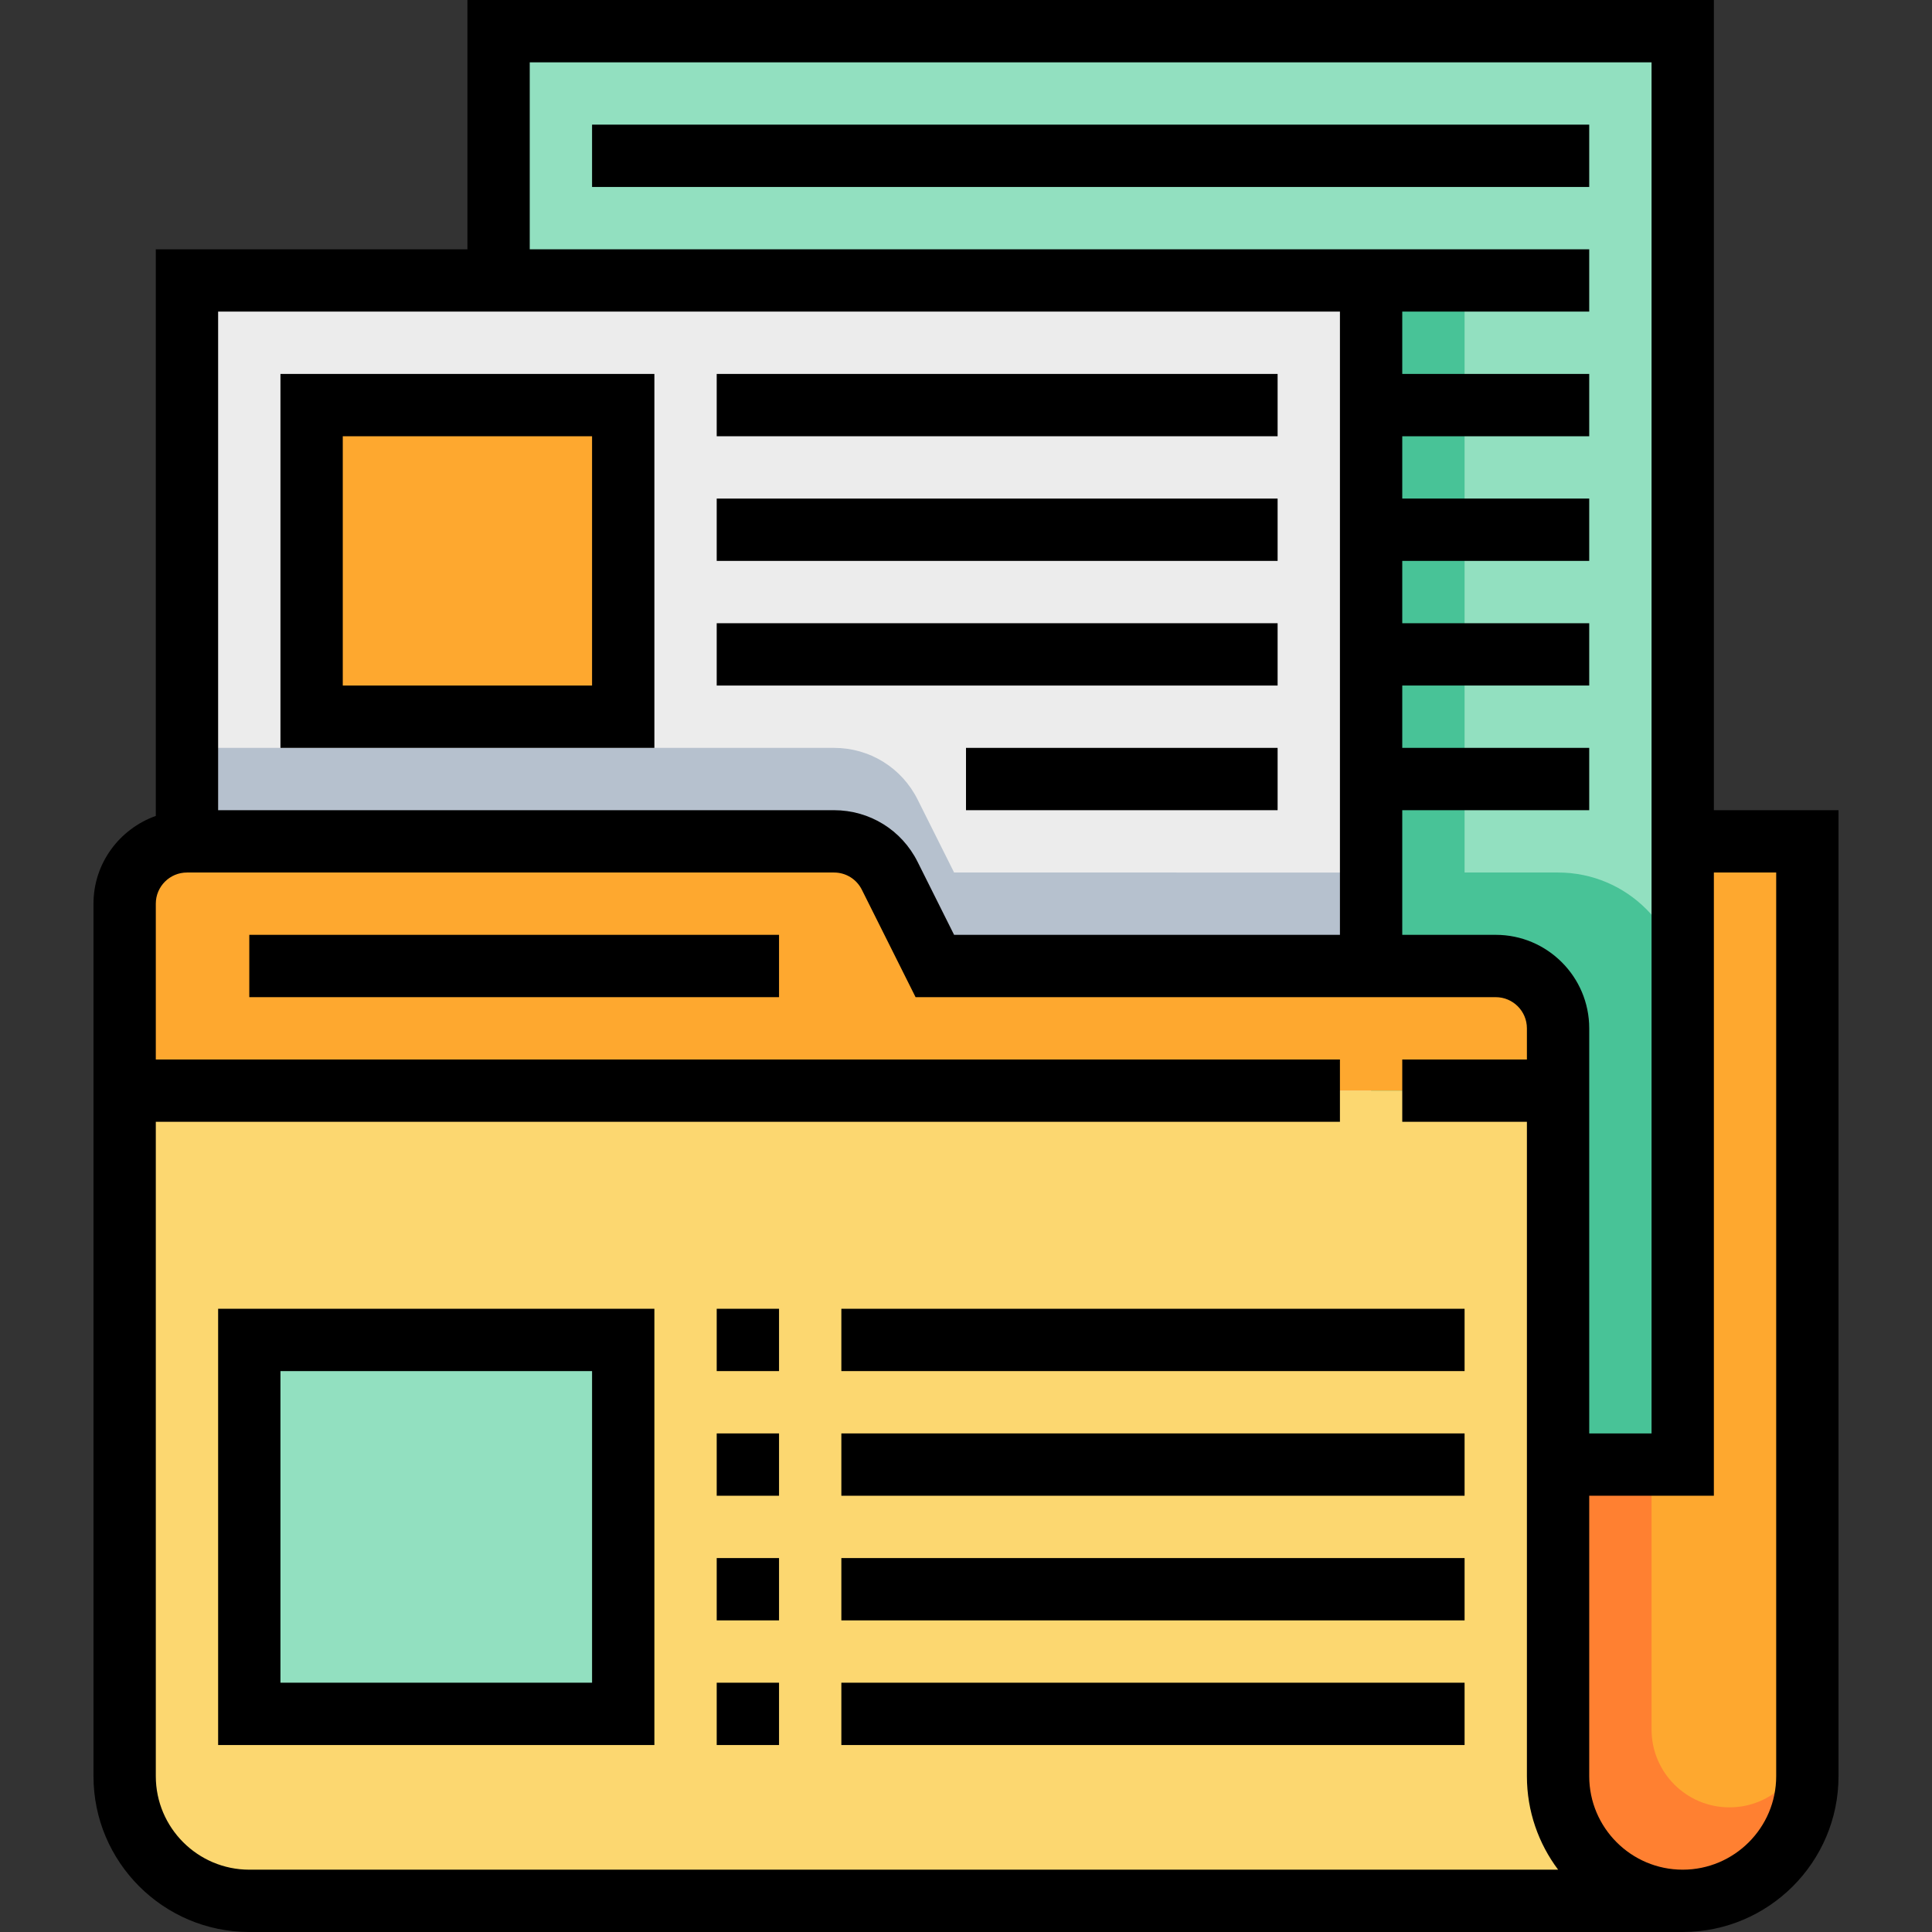 <?xml version="1.0" encoding="iso-8859-1"?>
<!-- Generator: Adobe Illustrator 19.0.0, SVG Export Plug-In . SVG Version: 6.00 Build 0)  -->
<svg version="1.1" id="Capa_1" xmlns="http://www.w3.org/2000/svg" xmlns:xlink="http://www.w3.org/1999/xlink" x="0px" y="0px"
	 viewBox="0 0 496 496" style="enable-background:new 0 0 496 496;" xml:space="preserve">
<rect x="0" y="0" width="496" height="496" fill="#333333" stroke="none"/>
<path style="fill:#FF8031;" d="M392,488h40c17.672,0,32-14.328,32-32V216h-72V488z"/>
<path style="fill:#FEA82F;" d="M444,464L444,464c11.048,0,20-8.952,20-20V216h-40v228C424,455.048,432.952,464,444,464z"/>
<rect x="128" y="8" style="fill:#92E0C0;" width="304" height="368"/>
<path style="fill:#48C397;" d="M400,224h-24V72h-48v304h104V256C432,238.328,417.672,224,400,224z"/>
<rect x="48" y="72" style="fill:#ECECEC;" width="304" height="256"/>
<path style="fill:#FCD770;" d="M432,488H64c-17.672,0-32-14.328-32-32V280h368v176C400,473.672,414.328,488,432,488L432,488z"/>
<path style="fill:#B6C1CE;" d="M352,272v-48H244.944l-9.368-18.736c-4.088-8.176-12.32-13.264-21.464-13.264H48v80H352z"/>
<g>
	<path style="fill:#FEA82F;" d="M384,248H240l-11.576-23.152c-2.712-5.424-8.256-8.848-14.312-8.848H48c-8.84,0-16,7.16-16,16v16v32
		h368v-16C400,255.16,392.84,248,384,248z"/>
	<rect x="80" y="104" style="fill:#FEA82F;" width="80" height="80"/>
</g>
<rect x="64" y="344" style="fill:#92E0C0;" width="96" height="96"/>
<rect x="64" y="240" width="136" height="16"/>
<path d="M440,208V0H120v64H40v145.472c-9.288,3.312-16,12.112-16,22.528v224c0,22.056,17.944,40,40,40h368c22.056,0,40-17.944,40-40
	V208H440z M136,16h288v352h-16V264c0-13.232-10.768-24-24-24h-24v-32h48v-16h-48v-16h48v-16h-48v-16h48v-16h-48v-16h48V96h-48V80h48
	V64h-48h-8H136V16z M344,80v160h-99.056l-9.368-18.736C231.488,213.088,223.264,208,214.112,208H56V80H344z M64,480
	c-13.232,0-24-10.768-24-24V288h304v-16H40v-40c0-4.416,3.592-8,8-8h166.112c3.048,0,5.792,1.696,7.152,4.424L235.056,256H384
	c4.408,0,8,3.584,8,8v8h-32v16h32v168c0,9,2.992,17.312,8.016,24H64z M456,456c0,13.232-10.768,24-24,24s-24-10.768-24-24v-72h32
	V224h16V456z"/>
<rect x="152" y="32" width="256" height="16"/>
<path d="M168,96H72v96h96V96z M152,176H88v-64h64V176z"/>
<rect x="184" y="96" width="144" height="16"/>
<rect x="184" y="128" width="144" height="16"/>
<rect x="184" y="160" width="144" height="16"/>
<rect x="248" y="192" width="80" height="16"/>
<path d="M56,448h112V336H56V448z M72,352h80v80H72V352z"/>
<rect x="216" y="432" width="160" height="16"/>
<rect x="216" y="400" width="160" height="16"/>
<rect x="216" y="368" width="160" height="16"/>
<rect x="216" y="336" width="160" height="16"/>
<rect x="184" y="336" width="16" height="16"/>
<rect x="184" y="368" width="16" height="16"/>
<rect x="184" y="400" width="16" height="16"/>
<rect x="184" y="432" width="16" height="16"/>
<g>
</g>
<g>
</g>
<g>
</g>
<g>
</g>
<g>
</g>
<g>
</g>
<g>
</g>
<g>
</g>
<g>
</g>
<g>
</g>
<g>
</g>
<g>
</g>
<g>
</g>
<g>
</g>
<g>
</g>
</svg>
